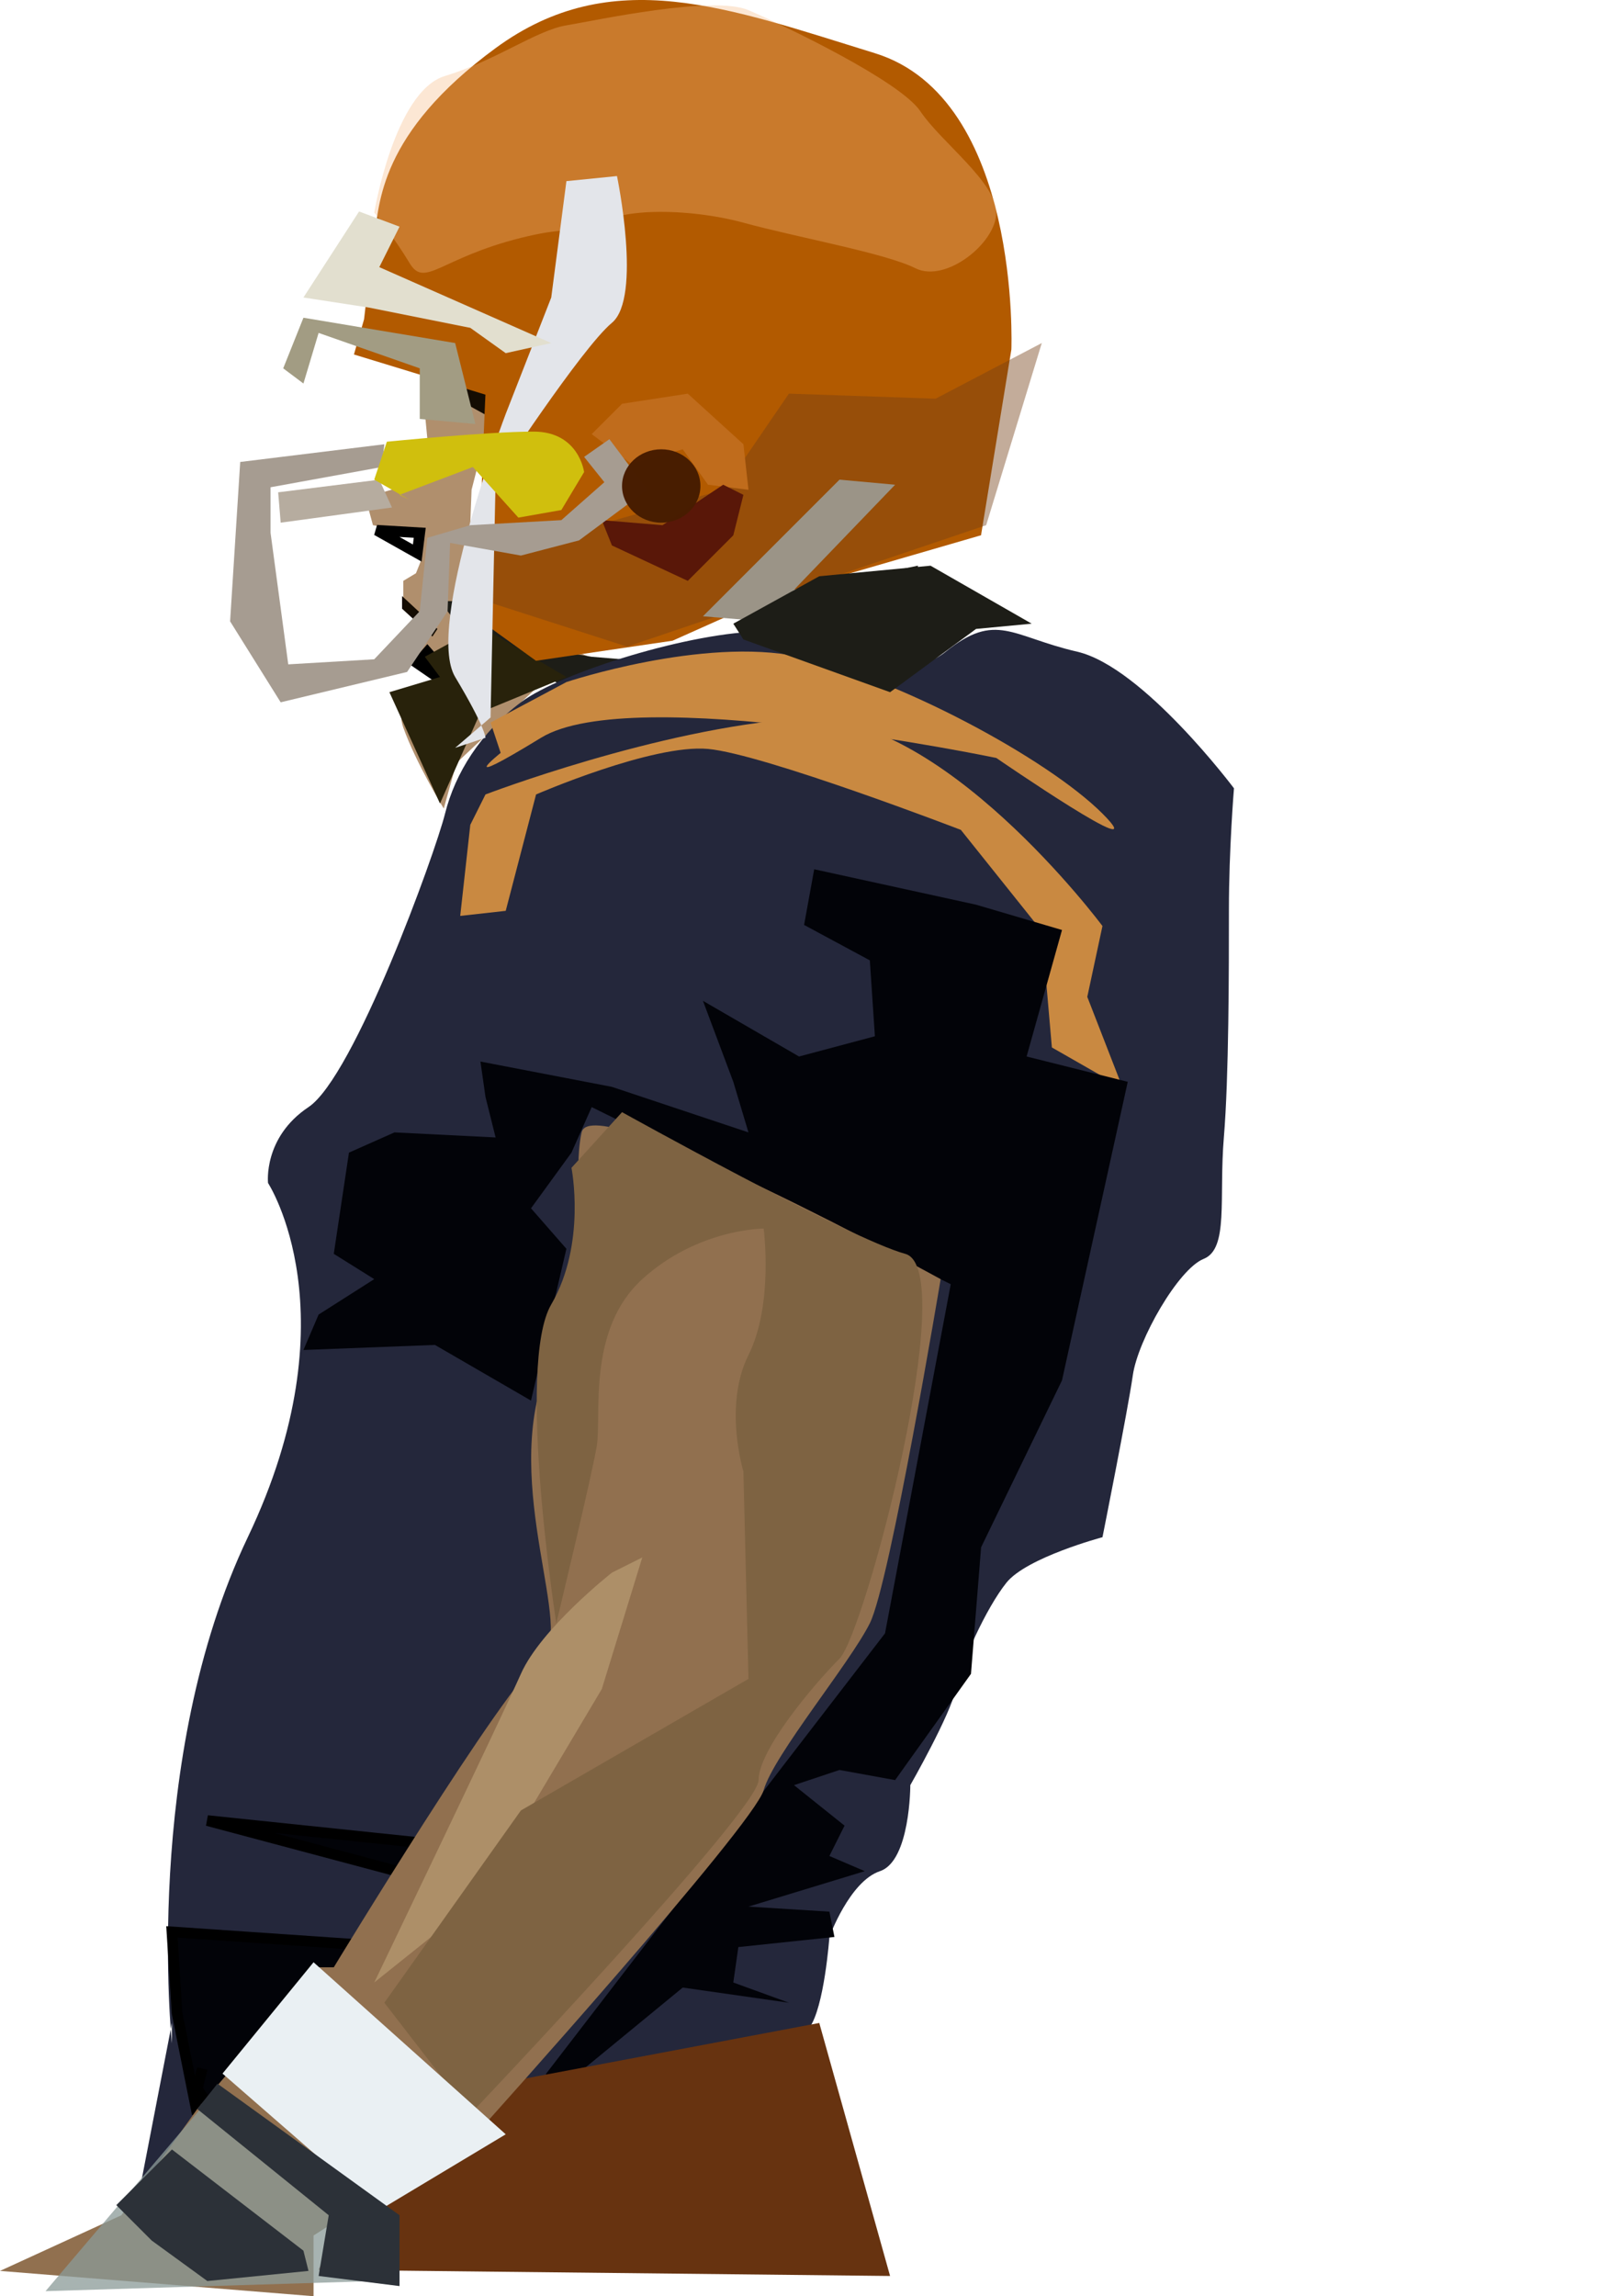 <?xml version="1.0" encoding="UTF-8" standalone="no"?>
<svg
   xmlns:osb="http://www.openswatchbook.org/uri/2009/osb"
   xmlns:dc="http://purl.org/dc/elements/1.1/"
   xmlns:cc="http://creativecommons.org/ns#"
   xmlns:rdf="http://www.w3.org/1999/02/22-rdf-syntax-ns#"
   xmlns:svg="http://www.w3.org/2000/svg"
   xmlns="http://www.w3.org/2000/svg"
   id="svg2"
   version="1.1"
   width="150"
   height="215.421"
   viewBox="0 0 150 215.421">
  <defs
     id="defs6">
    <linearGradient
       id="linearGradient5629"
       osb:paint="solid">
      <stop
         style="stop-color:#000000;stop-opacity:1;"
         offset="0"
         id="stop5631" />
    </linearGradient>
    <linearGradient
       id="linearGradient5621"
       osb:paint="solid">
      <stop
         style="stop-color:#000000;stop-opacity:1;"
         offset="0"
         id="stop5623" />
    </linearGradient>
    <linearGradient
       id="linearGradient5615"
       osb:paint="solid">
      <stop
         style="stop-color:#000000;stop-opacity:1;"
         offset="0"
         id="stop5617" />
    </linearGradient>
    <linearGradient
       id="linearGradient4141"
       osb:paint="solid">
      <stop
         style="stop-color:#000000;stop-opacity:1;"
         offset="0"
         id="stop4143" />
    </linearGradient>
  </defs>
  <g
     id="layer10"
     style="display:inline"
     transform="translate(-108.708,-10.541)">
    <path
       style="fill:#b08f6d;fill-opacity:1;fill-rule:evenodd;stroke:#000000;stroke-width:0;stroke-linecap:butt;stroke-linejoin:miter;stroke-miterlimit:4;stroke-dasharray:none;stroke-opacity:1"
       d="m 149.889,74.767 c 0,0 -4.51,0.712 -3.323,4.035 1.187,3.323 3.798,7.595 3.798,7.595 l 1.187,-4.272 7.595,-7.121 5.459,-2.611 -5.934,-2.374 -5.222,-4.747 -0.712,-2.611 0.237,-6.171 2.374,-9.257 -6.409,-3.56 -0.475,4.272 0.475,4.984 -0.237,2.611 -5.697,1.661 0.712,2.611 3.798,0.712 0.712,2.611 -0.475,1.187 -1.187,0.712 0,2.136 1.661,2.136 -0.237,1.187 -1.424,0.475 0,0.949 1.424,0.237 z"
       id="path5710" />
    <path
       style="fill:none;fill-rule:evenodd;stroke:#000000;stroke-width:1px;stroke-linecap:butt;stroke-linejoin:miter;stroke-opacity:1"
       d="m 144.074,60.288 3.798,2.136 0.237,-1.899 z"
       id="path5727" />
    <path
       style="fill:#1d1d17;fill-opacity:1;fill-rule:evenodd;stroke:#000000;stroke-width:0;stroke-linecap:butt;stroke-linejoin:miter;stroke-miterlimit:4;stroke-dasharray:none;stroke-opacity:1"
       d="m 181.813,68.595 2.848,-2.848 10.206,-2.136 0.237,4.984 -5.697,1.661 z"
       id="path5729" />
    <path
       style="fill:#140c02;fill-opacity:1;fill-rule:evenodd;stroke:#000000;stroke-width:0;stroke-linecap:butt;stroke-linejoin:miter;stroke-miterlimit:4;stroke-dasharray:none;stroke-opacity:1"
       d="m 148.109,46.047 7.121,1.187 -0.237,2.611 z"
       id="path5731" />
    <path
       style="fill:#140c02;fill-opacity:1;fill-rule:evenodd;stroke:#000000;stroke-width:0;stroke-linecap:butt;stroke-linejoin:miter;stroke-miterlimit:4;stroke-dasharray:none;stroke-opacity:1"
       d="m 146.448,66.459 3.323,3.086 -0.475,0.712 -2.848,-2.611 z"
       id="path5733" />
    <path
       style="fill:#000000;fill-opacity:1;fill-rule:evenodd;stroke:#000000;stroke-width:0;stroke-linecap:butt;stroke-linejoin:miter;stroke-miterlimit:4;stroke-dasharray:none;stroke-opacity:1"
       d="m 147.16,72.868 3.798,2.611 0.949,-0.949 -3.086,-3.56 z"
       id="path5735" />
    <path
       style="fill:#1d1d17;fill-opacity:1;fill-rule:evenodd;stroke:#000000;stroke-width:0;stroke-linecap:butt;stroke-linejoin:miter;stroke-miterlimit:4;stroke-dasharray:none;stroke-opacity:1"
       d="m 151.907,66.934 9.494,4.747 2.848,0.475 5.697,0.475 -8.07,2.374 -9.019,-4.272 -2.848,-3.798 z"
       id="path5737" />
    <path
       style="fill:#28220b;fill-opacity:1;fill-rule:evenodd;stroke:#000000;stroke-width:0;stroke-linecap:butt;stroke-linejoin:miter;stroke-miterlimit:4;stroke-dasharray:none;stroke-opacity:1"
       d="m 150.008,85.922 -4.747,-10.444 4.747,-1.424 -1.424,-1.899 5.222,-2.848 8.07,4.747 -8.07,3.323 z"
       id="path5767" />
  </g>
  <g
     id="layer1"
     style="display:inline"
     transform="translate(-108.708,-10.541)">
    <path
       style="fill:none;fill-opacity:1;fill-rule:nonzero;stroke:#000000;stroke-width:0;stroke-linecap:butt;stroke-linejoin:miter;stroke-miterlimit:4;stroke-dasharray:none;stroke-opacity:1"
       d="m 118.202,218.841 3.798,-12.342 1.424,-3.798 0,-3.798 -0.949,-4.272 0.475,-0.475 -1.424,-5.222 -1.424,-1.899 0.949,-2.848 0.949,-0.949 0.949,-13.292 5.697,-15.191 3.323,-4.272 3.323,-8.545 -2.848,-4.747 1.424,-5.697 5.222,-1.899 0.949,-2.374 -2.848,-6.171 0.475,-5.697 2.848,-2.374 8.07,-19.938 3.323,-5.222 1.424,-4.747 3.798,-7.121 9.494,-4.272 13.292,-0.949 18.039,-0.475 1.899,-1.424 16.14,5.222 7.595,8.545 1.424,13.767 -3.798,30.856 -8.545,22.311 -8.07,9.494 -2.848,0.949 -3.323,11.393 -3.323,7.595 -5.697,8.07 -2.848,2.374 -4.272,14.716 1.899,6.646 -4.272,5.697 -29.907,-3.323 -28.483,-1.424 z"
       id="path4139" />
    <path
       style="fill:#24273b;fill-opacity:1;fill-rule:evenodd;stroke:#000000;stroke-width:0;stroke-linecap:butt;stroke-linejoin:miter;stroke-miterlimit:4;stroke-dasharray:none;stroke-opacity:1"
       d="m 124.848,202.226 c 0,0 -2.848,-26.584 7.121,-47.471 9.969,-20.887 1.899,-33.23 1.899,-33.23 0,0 -0.475,-4.272 3.798,-7.121 4.272,-2.848 11.868,-23.735 12.817,-27.533 0.949,-3.798 3.323,-7.595 7.121,-10.444 3.798,-2.848 16.14,-6.646 22.786,-6.646 6.646,0 12.342,5.697 17.09,1.899 4.747,-3.798 6.171,-1.424 12.342,0 6.171,1.424 14.716,12.817 14.716,12.817 0,0 -0.475,5.697 -0.475,11.393 0,5.697 0,15.665 -0.475,21.362 -0.475,5.697 0.475,10.444 -1.899,11.393 -2.374,0.949 -6.171,7.595 -6.646,10.918 -0.475,3.323 -2.848,15.191 -2.848,15.191 0,0 -7.121,1.899 -9.019,4.272 -1.899,2.374 -4.272,7.595 -4.747,9.969 -0.475,2.374 -4.272,9.019 -4.272,9.019 0,0 0,7.121 -2.848,8.07 -2.848,0.949 -4.747,6.171 -4.747,6.171 0,0 -0.475,6.646 -1.899,8.545 -1.424,1.899 -0.949,15.191 -0.949,15.191 l -28.008,-2.848 -33.704,1.899 2.848,-14.716 z"
       id="path5635" />
  </g>
  <g
     id="layer13"
     transform="translate(-108.708,-10.541)">
    <path
       style="fill:#c98941;fill-opacity:1;fill-rule:evenodd;stroke:#000000;stroke-width:0;stroke-linecap:butt;stroke-linejoin:miter;stroke-miterlimit:4;stroke-dasharray:none;stroke-opacity:1"
       d="m 151.907,96.467 4.272,-0.475 2.848,-10.918 c 0,0 10.918,-4.747 16.14,-4.272 5.222,0.475 23.735,7.595 23.735,7.595 l 7.595,9.494 0.949,10.918 6.646,3.798 -3.323,-8.545 1.424,-6.646 c 0,0 -15.191,-20.412 -28.483,-19.463 -13.292,0.949 -29.432,7.121 -29.432,7.121 l -1.424,2.848 z"
       id="path5760" />
    <path
       style="fill:#c98941;fill-opacity:1;fill-rule:evenodd;stroke:#000000;stroke-width:0;stroke-linecap:butt;stroke-linejoin:miter;stroke-miterlimit:4;stroke-dasharray:none;stroke-opacity:1"
       d="m 161.876,74.529 c 0,0 12.817,-4.272 21.837,-2.374 9.019,1.899 23.261,9.494 28.483,14.716 5.222,5.222 -9.969,-5.222 -9.969,-5.222 0,0 -34.179,-7.121 -42.724,-1.899 -8.545,5.222 -3.798,1.424 -3.798,1.424 l -0.949,-2.848"
       id="path5762" />
  </g>
  <g
     id="layer12"
     transform="translate(-108.708,-10.541)">
    <path
       style="fill:#020308;fill-opacity:1;fill-rule:evenodd;stroke:#000000;stroke-width:0;stroke-linecap:butt;stroke-linejoin:miter;stroke-miterlimit:4;stroke-dasharray:none;stroke-opacity:1"
       d="m 137.191,137.191 12.342,-0.475 9.019,5.222 3.323,-14.241 -3.323,-3.798 3.798,-5.222 1.899,-4.272 33.704,16.615 -6.171,32.755 -31.805,41.3 -0.475,2.848 13.292,-10.918 9.969,1.424 -5.222,-1.899 0.475,-3.323 9.019,-0.949 -0.475,-2.374 -7.595,-0.475 10.918,-3.323 -3.323,-1.424 1.424,-2.848 -4.747,-3.798 4.272,-1.424 5.222,0.949 7.121,-9.969 0.949,-11.868 7.595,-15.665 6.171,-28.008 -9.494,-2.374 3.323,-11.868 -8.07,-2.374 -15.191,-3.323 -0.949,5.222 6.171,3.323 0.475,7.121 -7.121,1.899 -9.019,-5.222 2.848,7.595 1.424,4.747 -12.817,-4.272 -12.342,-2.374 0.475,3.323 0.949,3.798 -9.494,-0.475 -4.272,1.899 -1.424,9.494 3.798,2.374 -5.222,3.323 z"
       id="path5755" />
    <path
       style="fill:#020308;fill-opacity:1;fill-rule:evenodd;stroke:#000000;stroke-width:1px;stroke-linecap:butt;stroke-linejoin:miter;stroke-opacity:1"
       d="m 127.222,208.872 -1.899,-9.494 -0.475,-7.595 20.887,1.424 3.798,-6.171 -21.362,-5.697 22.786,2.374 -1.899,3.798 -19.938,21.837 -1.899,-2.848 0.475,-1.899"
       id="path5757" />
  </g>
  <g
     id="layer14"
     transform="translate(-108.708,-10.541)">
    <path
       style="fill:#673310;fill-opacity:1;fill-rule:evenodd;stroke:#000000;stroke-width:0;stroke-linecap:butt;stroke-linejoin:miter;stroke-miterlimit:4;stroke-dasharray:none;stroke-opacity:1"
       d="m 185.611,200.327 6.646,23.735 -53.642,-0.579 7.121,-15.631 z"
       id="path5765" />
  </g>
  <g
     id="layer2"
     style="display:inline"
     transform="translate(-108.708,-10.541)">
    <path
       style="fill:#91704f;fill-opacity:1;fill-rule:evenodd;stroke:#000000;stroke-width:0;stroke-linecap:butt;stroke-linejoin:miter;stroke-miterlimit:4;stroke-dasharray:none;stroke-opacity:1"
       d="m 108.708,223.588 11.393,-5.222 7.121,-9.969 11.393,-13.292 1.424,0 c 0,0 16.14,-26.584 19.463,-28.957 3.323,-2.374 -3.798,-16.14 0.475,-27.058 4.272,-10.918 2.374,-18.039 3.323,-22.311 0.949,-4.272 33.704,13.767 33.704,13.767 0,0 -4.747,28.483 -6.646,32.28 -1.899,3.798 -9.019,12.342 -9.969,15.665 -0.949,3.323 -26.584,31.805 -26.584,31.805 l -15.665,9.969 0,5.697 z"
       id="path5638" />
  </g>
  <g
     id="layer7"
     style="display:inline"
     transform="translate(-108.708,-10.541)" />
  <g
     id="layer6"
     style="display:inline"
     transform="translate(-108.708,-10.541)">
    <path
       style="display:inline;fill:#b25a00;fill-opacity:1;fill-rule:evenodd;stroke:#000000;stroke-width:0;stroke-linecap:butt;stroke-linejoin:miter;stroke-miterlimit:4;stroke-dasharray:none;stroke-opacity:1"
       d="m 153.799,68.764 5.222,3.769 12.817,-1.884 9.494,-4.24 19.463,-5.653 2.848,-17.431 c 0,0 0.949,-23.555 -12.817,-27.795 -13.767,-4.24 -24.685,-8.48 -35.603,-0.471 -10.918,8.009 -10.918,14.604 -11.393,17.902 -0.475,3.298 -0.949,7.538 -0.949,7.538 l -0.949,3.298 12.342,3.769 c 0,0 -0.475,10.364 -0.475,13.662 0,3.298 0,7.538 0,7.538 z"
       id="path5657" />
    <path
       style="opacity:0.34;fill:#f7ba82;fill-opacity:1;fill-rule:evenodd;stroke:#000000;stroke-width:0;stroke-linecap:butt;stroke-linejoin:miter;stroke-miterlimit:4;stroke-dasharray:none;stroke-opacity:1"
       d="m 143.837,30.483 c 0,0 1.899,-11.393 6.646,-12.817 4.747,-1.424 8.545,-4.272 11.393,-4.747 2.848,-0.475 13.767,-2.848 17.09,-1.424 3.323,1.424 14.241,6.646 16.14,9.494 1.899,2.848 7.121,6.646 7.121,9.494 0,2.848 -4.747,6.646 -7.595,5.222 -2.848,-1.424 -10.918,-2.848 -16.14,-4.272 -5.222,-1.424 -12.342,-1.424 -13.767,0.475 -1.424,1.899 0.475,-0.949 -7.121,0.949 -7.595,1.899 -9.019,4.747 -10.444,2.374 -1.424,-2.374 -3.323,-4.747 -3.323,-4.747 z"
       id="path5748" />
    <path
       style="opacity:0.43;fill:#753f15;fill-opacity:1;fill-rule:evenodd;stroke:#000000;stroke-width:0;stroke-linecap:butt;stroke-linejoin:miter;stroke-miterlimit:4;stroke-dasharray:none;stroke-opacity:1"
       d="m 154.28,66.934 13.292,4.272 33.704,-11.393 5.222,-17.09 -9.969,5.222 -13.767,-0.475 -6.171,9.019 -11.868,3.323 -10.444,1.424 z"
       id="path5750" />
  </g>
  <g
     id="layer11"
     transform="translate(-108.708,-10.541)">
    <path
       style="fill:#c06c1c;fill-opacity:1;fill-rule:evenodd;stroke:#000000;stroke-width:0;stroke-linecap:butt;stroke-linejoin:miter;stroke-miterlimit:4;stroke-dasharray:none;stroke-opacity:1"
       d="m 168.047,54.117 4.747,-1.424 2.374,3.323 3.798,0.475 -0.475,-4.272 -5.222,-4.747 -6.171,0.949 -2.848,2.848 z"
       id="path5742" />
    <path
       style="fill:#591708;fill-opacity:1;fill-rule:evenodd;stroke:#000000;stroke-width:0;stroke-linecap:butt;stroke-linejoin:miter;stroke-miterlimit:4;stroke-dasharray:none;stroke-opacity:1"
       d="m 166.148,61.712 7.121,3.323 4.272,-4.272 0.949,-3.798 -1.899,-0.949 -5.697,3.798 -5.697,-0.475 z"
       id="path5744" />
  </g>
  <g
     id="layer8"
     style="display:inline"
     transform="translate(-108.708,-10.541)">
    <path
       style="fill:#9b9487;fill-opacity:1;fill-rule:evenodd;stroke:#000000;stroke-width:0;stroke-linecap:butt;stroke-linejoin:miter;stroke-miterlimit:4;stroke-dasharray:none;stroke-opacity:1"
       d="m 180.389,68.833 12.342,-12.817 -5.222,-0.475 -12.817,12.817 z"
       id="path5688" />
    <path
       style="fill:#e3e5ea;fill-opacity:1;fill-rule:evenodd;stroke:#000000;stroke-width:0;stroke-linecap:butt;stroke-linejoin:miter;stroke-miterlimit:4;stroke-dasharray:none;stroke-opacity:1"
       d="m 151.432,80.7 3.323,-2.848 0.475,-22.311 c 0,0 8.07,-12.342 10.918,-14.716 2.848,-2.374 0.475,-13.767 0.475,-13.767 l -4.747,0.475 -1.424,10.918 -4.272,10.918 c 0,0 -7.595,19.938 -4.747,24.685 2.848,4.747 2.848,5.697 2.848,5.697 z"
       id="path5690" />
    <path
       style="fill:#a29c83;fill-opacity:1;fill-rule:evenodd;stroke:#000000;stroke-width:0;stroke-linecap:butt;stroke-linejoin:miter;stroke-miterlimit:4;stroke-dasharray:none;stroke-opacity:1"
       d="m 148.109,49.844 0,-4.747 -9.494,-3.323 -1.424,4.747 -1.899,-1.424 1.899,-4.747 14.241,2.374 1.899,7.595 z"
       id="path5694" />
    <path
       style="fill:#e2dfcf;fill-opacity:1;fill-rule:evenodd;stroke:#000000;stroke-width:0;stroke-linecap:butt;stroke-linejoin:miter;stroke-miterlimit:4;stroke-dasharray:none;stroke-opacity:1"
       d="m 156.179,43.673 -3.323,-2.374 -9.494,-1.899 -6.171,-0.949 5.222,-8.07 3.798,1.424 -1.899,3.798 16.14,7.121 z"
       id="path5696" />
    <path
       style="fill:#a69c91;fill-opacity:1;fill-rule:evenodd;stroke:#000000;stroke-width:0;stroke-linecap:butt;stroke-linejoin:miter;stroke-miterlimit:4;stroke-dasharray:none;stroke-opacity:1"
       d="m 165.436,55.778 -1.899,-2.374 2.374,-1.661 3.56,4.747 -6.409,4.747 -5.459,1.424 -6.646,-1.187 -0.237,6.409 -3.798,5.697 -11.868,2.848 -4.747,-7.595 0.949,-14.953 13.529,-1.661 -0.237,2.136 -10.444,1.899 0,4.272 1.661,12.342 8.07,-0.475 4.272,-4.51 0.712,-6.883 4.035,-1.187 8.545,-0.475 z"
       id="path5700" />
    <path
       style="fill:#b6ac9f;fill-opacity:1;fill-rule:evenodd;stroke:#000000;stroke-width:0;stroke-linecap:butt;stroke-linejoin:miter;stroke-miterlimit:4;stroke-dasharray:none;stroke-opacity:1"
       d="m 135.055,59.576 10.444,-1.424 -1.187,-2.611 -9.494,1.187 z"
       id="path5702" />
    <path
       style="fill:#d0bf0d;fill-opacity:1;fill-rule:evenodd;stroke:#000000;stroke-width:0;stroke-linecap:butt;stroke-linejoin:miter;stroke-miterlimit:4;stroke-dasharray:none;stroke-opacity:1"
       d="m 146.21,56.965 6.883,-2.611 4.272,4.747 4.035,-0.712 2.136,-3.56 c 0,0 -0.475,-3.798 -4.747,-3.798 -4.272,0 -13.767,0.949 -13.767,0.949 l -1.187,3.56 3.323,1.899 z"
       id="path5704" />
  </g>
  <g
     id="layer4"
     transform="translate(-108.708,-10.541)">
    <path
       style="fill:#ad8f68;fill-opacity:1;fill-rule:evenodd;stroke:#000000;stroke-width:0;stroke-linecap:butt;stroke-linejoin:miter;stroke-miterlimit:4;stroke-dasharray:none;stroke-opacity:1"
       d="m 143.837,196.529 9.494,-7.595 11.868,-19.938 3.798,-12.342 -2.848,1.424 c 0,0 -6.646,5.222 -8.545,9.494 -1.899,4.272 -13.767,28.957 -13.767,28.957 z"
       id="path5644" />
    <path
       style="fill:none;fill-rule:evenodd;stroke:#000000;stroke-width:0;stroke-linecap:butt;stroke-linejoin:miter;stroke-miterlimit:4;stroke-dasharray:none;stroke-opacity:1"
       d="m 138.14,194.631 17.564,16.615 -11.393,8.545 -15.191,-12.342 z"
       id="path5646" />
  </g>
  <g
     id="layer3"
     style="display:inline"
     transform="translate(-108.708,-10.541)">
    <path
       style="fill:#7e6342;fill-opacity:1;fill-rule:evenodd;stroke:#000000;stroke-width:0;stroke-linecap:butt;stroke-linejoin:miter;stroke-miterlimit:4;stroke-dasharray:none;stroke-opacity:1"
       d="m 152.856,208.872 -8.07,-10.444 12.817,-18.039 21.362,-12.342 -0.475,-19.463 c 0,0 -1.899,-6.171 0.475,-10.918 2.374,-4.747 1.424,-11.868 1.424,-11.868 0,0 -6.171,0 -11.393,4.747 -5.222,4.747 -3.798,12.817 -4.272,15.665 -0.475,2.848 -3.798,16.615 -3.798,16.615 0,0 -3.798,-24.21 -0.475,-29.907 3.323,-5.697 1.899,-12.817 1.899,-12.817 l 4.747,-5.222 c 0,0 21.362,11.868 26.584,13.292 5.222,1.424 -3.798,35.603 -6.171,37.977 -2.374,2.374 -7.595,8.545 -7.595,11.393 0,2.848 -27.058,31.331 -27.058,31.331 z"
       id="path5641" />
  </g>
  <g
     id="layer5"
     transform="translate(-108.708,-10.541)">
    <path
       style="fill:#eaf0f3;fill-opacity:1;fill-rule:evenodd;stroke:#000000;stroke-width:0;stroke-linecap:butt;stroke-linejoin:miter;stroke-miterlimit:4;stroke-dasharray:none;stroke-opacity:1"
       d="m 138.14,194.631 18.039,16.14 -11.868,7.121 -14.716,-12.817 z"
       id="path5649" />
    <path
       style="fill:#8b9b98;fill-opacity:0.757;fill-rule:evenodd;stroke:#000000;stroke-width:0;stroke-linecap:butt;stroke-linejoin:miter;stroke-miterlimit:4;stroke-dasharray:none;stroke-opacity:1"
       d="m 112.981,225.487 16.14,-18.988 14.716,10.444 0,7.595 z"
       id="path5651" />
    <path
       style="fill:#2c3138;fill-opacity:1;fill-rule:evenodd;stroke:#000000;stroke-width:0;stroke-linecap:butt;stroke-linejoin:miter;stroke-miterlimit:4;stroke-dasharray:none;stroke-opacity:1"
       d="m 124.848,212.195 12.342,9.494 0.475,1.899 -9.494,0.949 -5.222,-3.798 -3.323,-3.323 z"
       id="path5653" />
    <path
       style="fill:#2c3138;fill-opacity:1;fill-rule:evenodd;stroke:#000000;stroke-width:0;stroke-linecap:butt;stroke-linejoin:miter;stroke-miterlimit:4;stroke-dasharray:none;stroke-opacity:1"
       d="m 127.222,208.397 1.899,-2.374 17.09,12.342 0,6.646 -7.595,-0.949 0.949,-5.697 z"
       id="path5655" />
  </g>
  <g
     id="layer9"
     transform="translate(-108.708,-10.541)">
    <ellipse
       style="opacity:0.99;fill:#481d00;fill-opacity:1;fill-rule:nonzero;stroke:#ff00ff;stroke-width:0;stroke-miterlimit:4;stroke-dasharray:none"
       id="path5707"
       cx="170.776"
       cy="56.134"
       rx="3.679"
       ry="3.442" />
  </g>
  <path
     style="fill:#1d1d17;fill-opacity:1;fill-rule:evenodd;stroke:#000000;stroke-width:0;stroke-linecap:butt;stroke-linejoin:miter;stroke-miterlimit:4;stroke-dasharray:none;stroke-opacity:1"
     d="m 69.782,59.993 13.767,4.945 8.07,-5.934 5.222,-0.494 -9.494,-5.439 -10.444,0.989 -8.07,4.45 z"
     id="path5752" />
</svg>
